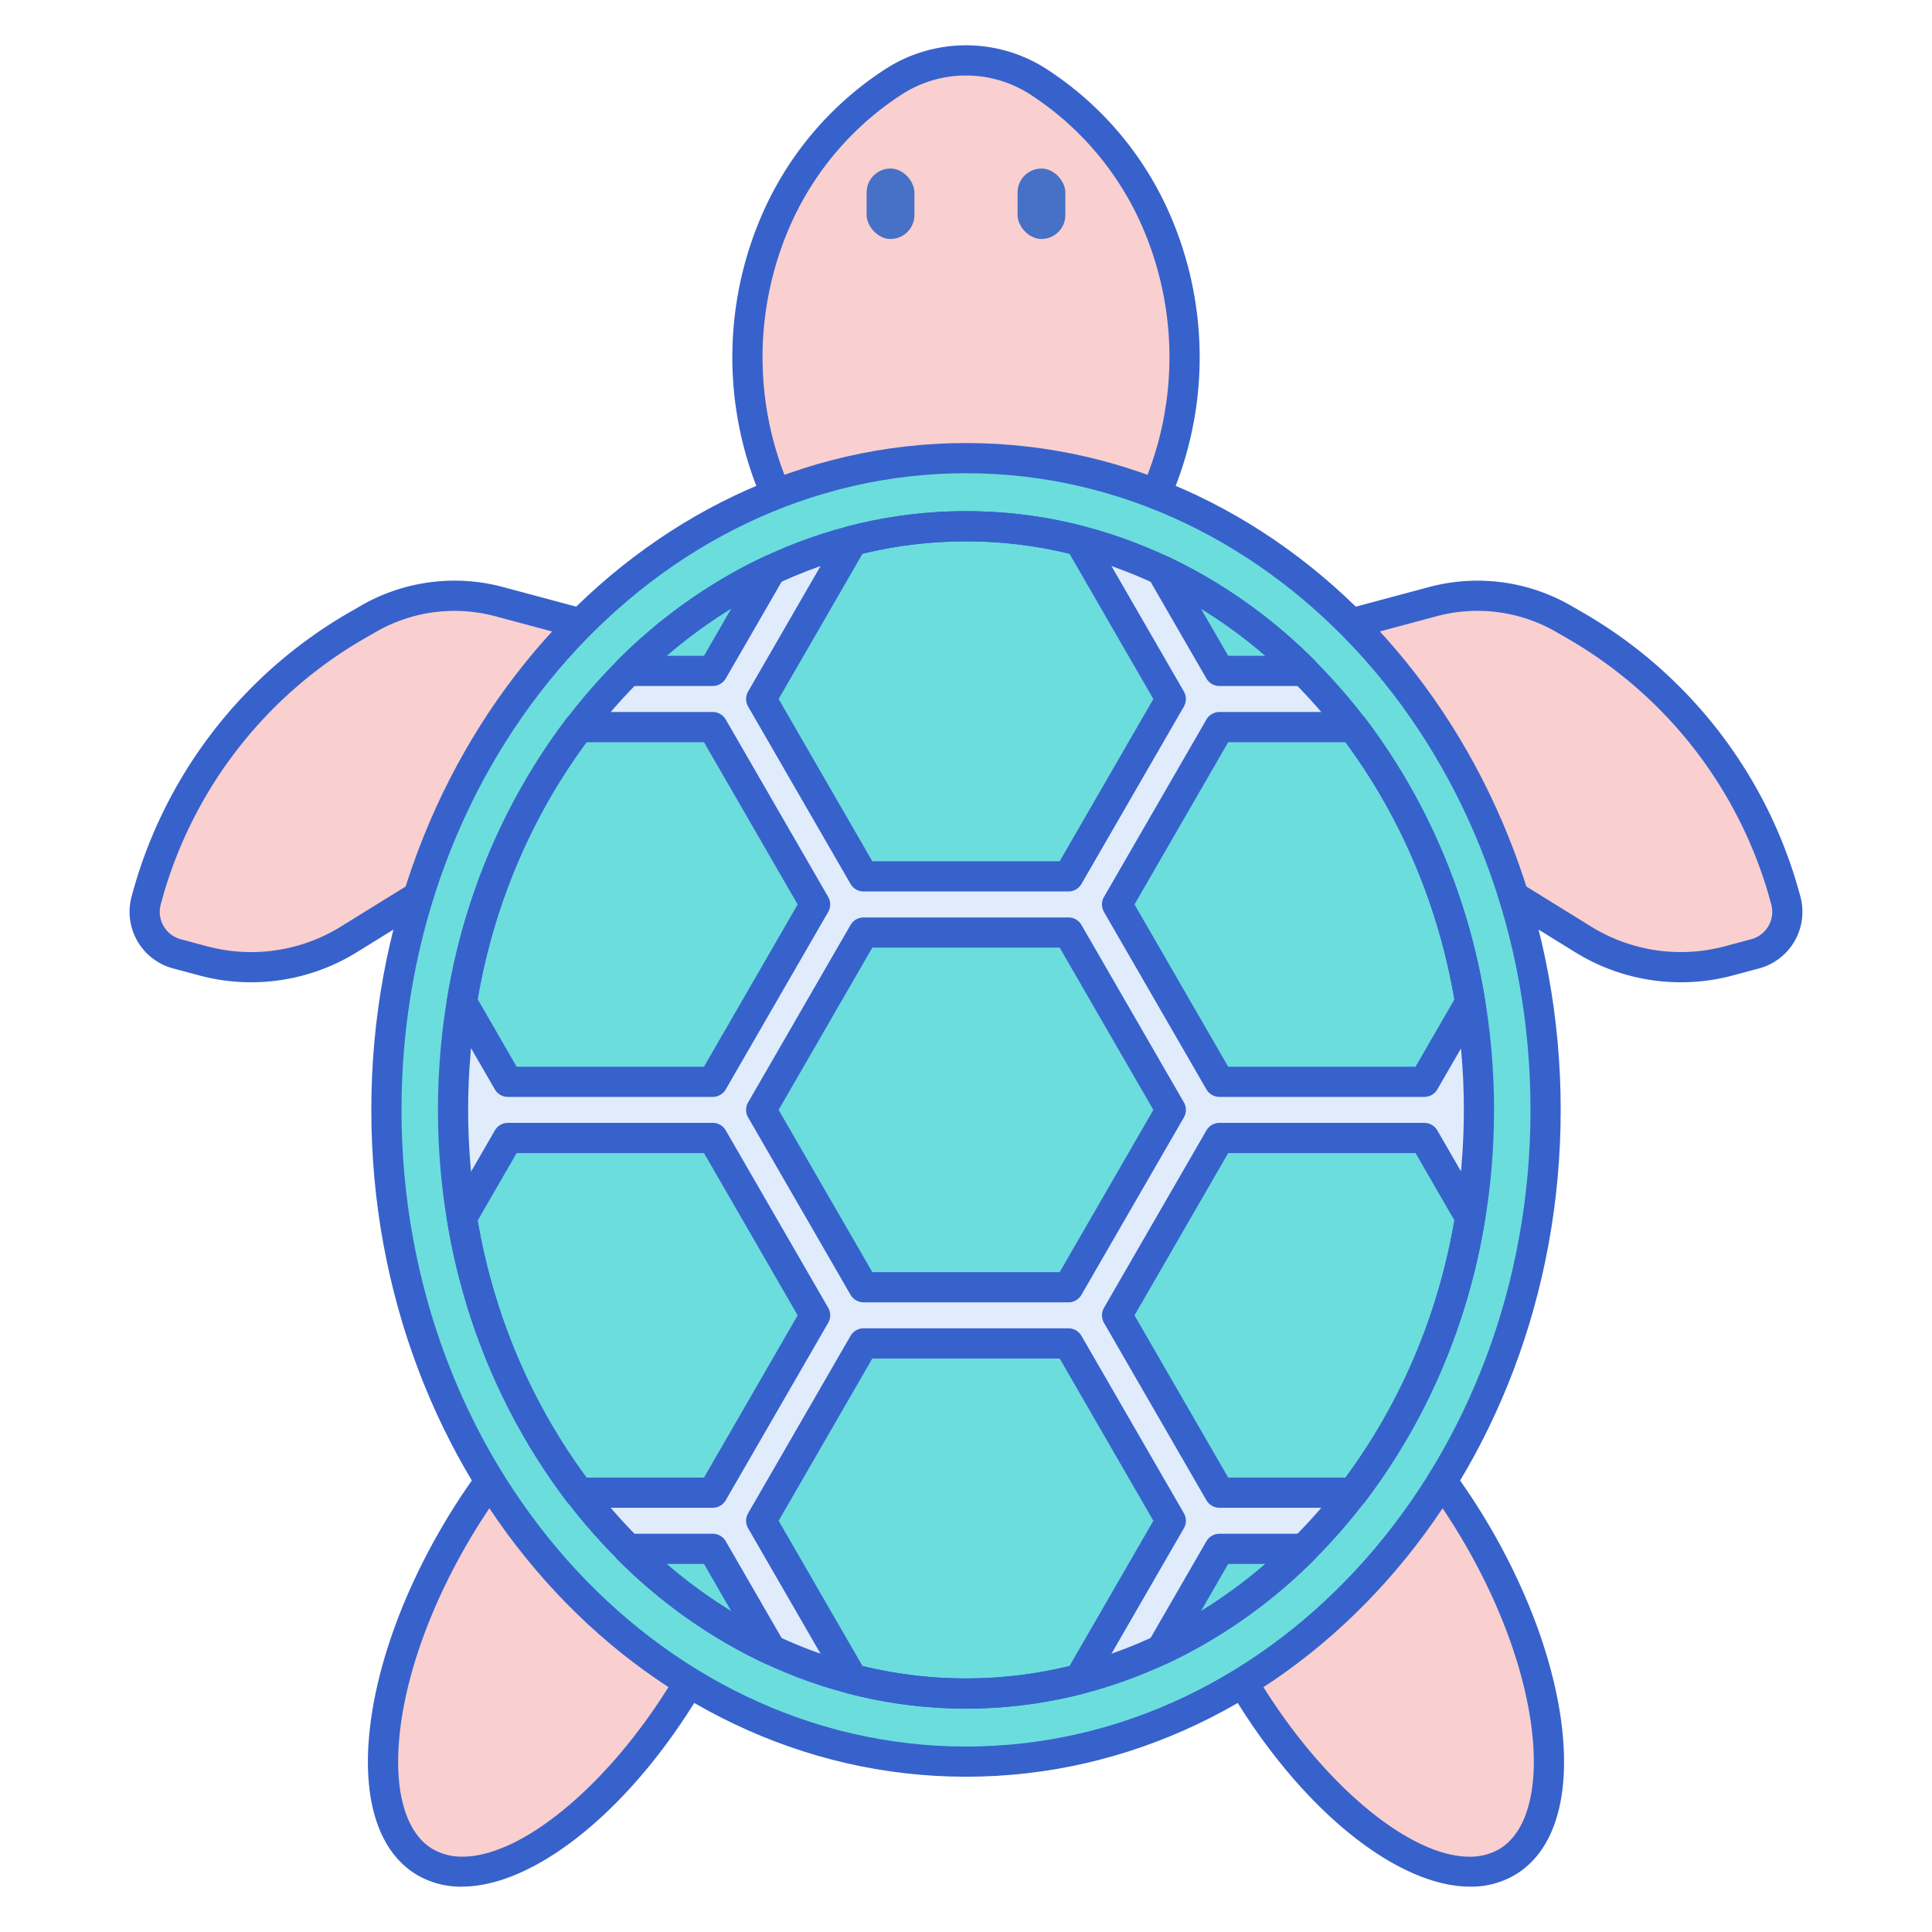 <svg height="512" viewBox="0 0 256 256" width="512" xmlns="http://www.w3.org/2000/svg"><path d="m153.446 29.825a45.368 45.368 0 0 1 -1.321 37.875l-4.589 9.132h-39.072l-4.589-9.132a45.368 45.368 0 0 1 -1.321-37.873 41.935 41.935 0 0 1 15.8-18.959 17.674 17.674 0 0 1 19.3 0 41.935 41.935 0 0 1 15.792 18.957z" fill="#f9cfcf"/><path d="m159.334 87.9 8.5 31.735 20.716-5.551a7.4 7.4 0 0 1 5.8.854l15.456 9.559a24.514 24.514 0 0 0 19.238 2.83l3.522-.944a5.749 5.749 0 0 0 4.065-7.042 60.15 60.15 0 0 0 -28.025-36.523l-1.358-.784a23 23 0 0 0 -17.452-2.3z" fill="#f9cfcf"/><path d="m96.666 87.9-8.5 31.735-20.716-5.551a7.4 7.4 0 0 0 -5.8.854l-15.462 9.562a24.514 24.514 0 0 1 -19.238 2.83l-3.522-.944a5.749 5.749 0 0 1 -4.065-7.042 60.15 60.15 0 0 1 28.025-36.525l1.358-.784a23 23 0 0 1 17.452-2.3z" fill="#f9cfcf"/><ellipse cx="180.046" cy="212.879" fill="#f9cfcf" rx="18.329" ry="39.139" transform="matrix(.866 -.5 .5 .866 -82.318 118.543)"/><ellipse cx="75.954" cy="212.879" fill="#f9cfcf" rx="39.139" ry="18.329" transform="matrix(.5 -.866 .866 .5 -146.382 172.218)"/><path d="m147.536 78.831h-39.072a2 2 0 0 1 -1.787-1.1l-4.59-9.133a47.319 47.319 0 0 1 -1.378-39.542 43.763 43.763 0 0 1 16.551-19.866 19.687 19.687 0 0 1 21.48 0 43.763 43.763 0 0 1 16.551 19.864 47.319 47.319 0 0 1 -1.378 39.546l-4.59 9.133a2 2 0 0 1 -1.787 1.098zm-37.838-4h36.6l4.036-8.031a43.322 43.322 0 0 0 1.266-36.2 39.785 39.785 0 0 0 -15.044-18.055 15.681 15.681 0 0 0 -17.114 0 39.785 39.785 0 0 0 -15.042 18.055 43.322 43.322 0 0 0 1.263 36.2z" fill="#3762cc"/><path d="m222.734 130.156a26.592 26.592 0 0 1 -13.975-3.958l-15.459-9.558a5.416 5.416 0 0 0 -4.232-.623l-20.717 5.551a2 2 0 0 1 -2.449-1.414l-8.5-31.736a2 2 0 0 1 1.414-2.449l30.467-8.163a24.828 24.828 0 0 1 18.969 2.5l1.359.784a61.746 61.746 0 0 1 28.957 37.738 7.758 7.758 0 0 1 -5.48 9.491l-3.521.943a26.4 26.4 0 0 1 -6.833.894zm-32.277-18.32a9.426 9.426 0 0 1 4.951 1.4l15.455 9.558a22.6 22.6 0 0 0 17.67 2.6l3.521-.943a3.756 3.756 0 0 0 2.652-4.593 57.775 57.775 0 0 0 -27.094-35.309l-1.359-.784a20.861 20.861 0 0 0 -15.934-2.1l-28.535 7.646 7.468 27.872 18.785-5.033a9.3 9.3 0 0 1 2.42-.314z" fill="#3762cc"/><path d="m33.266 130.156a26.4 26.4 0 0 1 -6.834-.9l-3.521-.943a7.758 7.758 0 0 1 -5.48-9.491 61.746 61.746 0 0 1 28.957-37.735l1.359-.784a24.823 24.823 0 0 1 18.969-2.5l30.467 8.163a2 2 0 0 1 1.417 2.452l-8.5 31.736a2 2 0 0 1 -2.449 1.414l-20.717-5.551a5.415 5.415 0 0 0 -4.232.623l-15.462 9.56a26.6 26.6 0 0 1 -13.974 3.956zm26.945-49.212a20.873 20.873 0 0 0 -10.464 2.823l-1.359.784a57.775 57.775 0 0 0 -27.094 35.309 3.756 3.756 0 0 0 2.652 4.593l3.521.943a22.594 22.594 0 0 0 17.669-2.6l15.456-9.559a9.435 9.435 0 0 1 7.372-1.084l18.784 5.033 7.468-27.872-28.535-7.645a21.155 21.155 0 0 0 -5.47-.725z" fill="#3762cc"/><path d="m194.82 249.991c-9.824 0-22.877-10.49-32.379-26.948-11.534-19.978-12.836-40.091-2.964-45.791 4.95-2.858 11.733-1.6 19.1 3.54 6.929 4.834 13.7 12.621 19.074 21.923 5.371 9.3 8.726 19.061 9.449 27.48.769 8.951-1.535 15.453-6.485 18.311a11.415 11.415 0 0 1 -5.795 1.485zm-29.52-70.22a7.549 7.549 0 0 0 -3.823.945c-7.665 4.426-5.638 22.893 4.428 40.327 8.554 14.817 20.659 24.979 28.806 24.98a7.683 7.683 0 0 0 3.9-.981c3.479-2.008 5.119-7.295 4.5-14.5-.674-7.848-3.844-17.018-8.928-25.823-5.083-8.805-11.44-16.136-17.9-20.643-4.056-2.838-7.867-4.305-10.983-4.305z" fill="#3762cc"/><path d="m61.18 249.991a11.413 11.413 0 0 1 -5.8-1.485c-4.95-2.858-7.254-9.36-6.485-18.311.723-8.419 4.078-18.178 9.449-27.48s12.145-17.089 19.074-21.923c7.367-5.141 14.15-6.4 19.1-3.54 9.872 5.7 8.57 25.813-2.964 45.791-9.496 16.457-22.554 26.946-32.374 26.948zm29.52-70.22c-3.116 0-6.926 1.467-10.988 4.3-6.459 4.507-12.816 11.838-17.9 20.643-5.084 8.805-8.254 17.975-8.928 25.823-.619 7.209 1.021 12.5 4.5 14.5a7.693 7.693 0 0 0 3.9.981c8.147 0 20.251-10.161 28.806-24.98 10.066-17.434 12.093-35.9 4.428-40.327a7.551 7.551 0 0 0 -3.818-.94z" fill="#3762cc"/><ellipse cx="128" cy="147.066" fill="#6bdddd" rx="76.799" ry="86.36"/><ellipse cx="128" cy="147.066" fill="#e0ebfc" rx="67.97" ry="77.339"/><path d="m114.432 170.566-13.568-23.5 13.568-23.501h27.136l13.568 23.501-13.568 23.5z" fill="#6bdddd"/><path d="m172.772 205.23h-11.186l-7.713 13.359a67.261 67.261 0 0 0 18.899-13.359z" fill="#6bdddd"/><path d="m94.437 205.23h-11.209a67.274 67.274 0 0 0 18.93 13.373z" fill="#6bdddd"/><path d="m83.228 88.9h11.209l7.721-13.374a67.257 67.257 0 0 0 -18.93 13.374z" fill="#6bdddd"/><path d="m161.586 88.9h11.186a67.265 67.265 0 0 0 -18.9-13.36z" fill="#6bdddd"/><path d="m76.714 96.344a81.766 81.766 0 0 0 -15.508 36.444l6.094 10.557h27.137l13.568-23.5-13.568-23.5z" fill="#6bdddd"/><path d="m67.3 150.787-6.095 10.557a81.766 81.766 0 0 0 15.508 36.444h17.724l13.568-23.5-13.568-23.5z" fill="#6bdddd"/><path d="m114.432 178.008-13.568 23.5 12.111 20.977a59.779 59.779 0 0 0 30.05 0l12.111-20.977-13.568-23.5z" fill="#6bdddd"/><path d="m194.8 161.313-6.077-10.526h-27.137l-13.568 23.5 13.568 23.5h17.7a81.8 81.8 0 0 0 15.514-36.474z" fill="#6bdddd"/><path d="m194.8 132.819a81.772 81.772 0 0 0 -15.513-36.475h-17.7l-13.568 23.5 13.568 23.5h27.136z" fill="#6bdddd"/><path d="m112.975 71.646-12.111 20.977 13.568 23.5h27.136l13.568-23.5-12.111-20.977a59.749 59.749 0 0 0 -30.05 0z" fill="#6bdddd"/><g fill="#3762cc"><path d="m128 235.426c-43.45 0-78.8-39.638-78.8-88.361s35.35-88.359 78.8-88.359 78.8 39.638 78.8 88.359-35.35 88.361-78.8 88.361zm0-172.72c-41.244 0-74.8 37.843-74.8 84.359s33.555 84.361 74.8 84.361 74.8-37.844 74.8-84.361-33.556-84.359-74.8-84.359z"/><path d="m128 226.405c-38.582 0-69.97-35.591-69.97-79.339s31.388-79.339 69.97-79.339 69.97 35.591 69.97 79.339-31.388 79.339-69.97 79.339zm0-154.678c-36.376 0-65.97 33.8-65.97 75.339s29.594 75.339 65.97 75.339 65.97-33.8 65.97-75.339-29.594-75.339-65.97-75.339z"/><path d="m141.568 172.566h-27.136a2 2 0 0 1 -1.732-1l-13.568-23.5a2 2 0 0 1 0-2l13.568-23.5a2 2 0 0 1 1.732-1h27.136a2 2 0 0 1 1.732 1l13.568 23.5a2 2 0 0 1 0 2l-13.568 23.5a2 2 0 0 1 -1.732 1zm-25.981-4h24.826l12.413-21.5-12.413-21.5h-24.826l-12.413 21.5z"/><path d="m153.874 220.589a2 2 0 0 1 -1.733-3l7.713-13.359a2 2 0 0 1 1.732-1h11.185a2 2 0 0 1 1.413 3.416 69.092 69.092 0 0 1 -19.462 13.754 1.986 1.986 0 0 1 -.848.189zm8.867-13.359-3.614 6.259a65.458 65.458 0 0 0 8.552-6.259z"/><path d="m102.157 220.6a2 2 0 0 1 -.847-.188 69.1 69.1 0 0 1 -19.494-13.769 2 2 0 0 1 1.413-3.416h11.208a2 2 0 0 1 1.731 1l7.722 13.373a2 2 0 0 1 -1.733 3zm-13.836-13.37a65.413 65.413 0 0 0 8.586 6.279l-3.625-6.279z"/><path d="m94.437 90.9h-11.209a2 2 0 0 1 -1.412-3.416 69.117 69.117 0 0 1 19.494-13.767 2 2 0 0 1 2.58 2.811l-7.722 13.372a2 2 0 0 1 -1.731 1zm-6.116-4h4.961l3.625-6.279a65.6 65.6 0 0 0 -8.586 6.279z"/><path d="m172.772 90.9h-11.186a2 2 0 0 1 -1.732-1l-7.713-13.359a2 2 0 0 1 2.581-2.811 69.145 69.145 0 0 1 19.462 13.754 2 2 0 0 1 -1.412 3.416zm-10.031-4h4.938a65.475 65.475 0 0 0 -8.552-6.258z"/><path d="m94.437 145.345h-27.137a2 2 0 0 1 -1.732-1l-6.1-10.557a2.005 2.005 0 0 1 -.242-1.324 83.954 83.954 0 0 1 15.899-37.335 2 2 0 0 1 1.589-.785h17.723a2 2 0 0 1 1.731 1l13.569 23.5a2 2 0 0 1 0 2l-13.569 23.5a2 2 0 0 1 -1.731 1.001zm-25.981-4h24.826l12.413-21.5-12.413-21.5h-15.572a80 80 0 0 0 -14.41 34.066z"/><path d="m94.437 199.788h-17.723a2 2 0 0 1 -1.589-.788 83.953 83.953 0 0 1 -15.893-37.336 2 2 0 0 1 .242-1.323l6.1-10.557a2 2 0 0 1 1.732-1h27.131a2 2 0 0 1 1.731 1l13.569 23.5a2 2 0 0 1 0 2l-13.569 23.5a2 2 0 0 1 -1.731 1.004zm-16.727-4h15.572l12.413-21.5-12.413-21.5h-24.826l-5.156 8.933a80 80 0 0 0 14.41 34.067z"/><path d="m128 226.405a62.417 62.417 0 0 1 -15.523-1.983 1.992 1.992 0 0 1 -1.234-.937l-12.111-20.976a2 2 0 0 1 0-2l13.568-23.5a2 2 0 0 1 1.732-1h27.136a2 2 0 0 1 1.732 1l13.568 23.5a2 2 0 0 1 0 2l-12.111 20.976a1.992 1.992 0 0 1 -1.234.937 62.417 62.417 0 0 1 -15.523 1.983zm-13.718-5.655a57.927 57.927 0 0 0 27.436 0l11.108-19.241-12.413-21.5h-24.826l-12.413 21.5z"/><path d="m179.286 199.788h-17.7a2 2 0 0 1 -1.732-1l-13.568-23.5a2 2 0 0 1 0-2l13.568-23.5a2 2 0 0 1 1.732-1h27.136a2 2 0 0 1 1.732 1l6.077 10.526a2 2 0 0 1 .241 1.323 83.945 83.945 0 0 1 -15.897 37.363 2 2 0 0 1 -1.589.788zm-16.545-4h15.549a80.024 80.024 0 0 0 14.418-34.1l-5.141-8.9h-24.826l-12.413 21.5z"/><path d="m188.722 145.345h-27.136a2 2 0 0 1 -1.732-1l-13.568-23.5a2 2 0 0 1 0-2l13.568-23.5a2 2 0 0 1 1.732-1h17.7a2 2 0 0 1 1.589.785 83.94 83.94 0 0 1 15.9 37.367 2 2 0 0 1 -.241 1.323l-6.077 10.526a2 2 0 0 1 -1.735.999zm-25.981-4h24.826l5.141-8.9a80.03 80.03 0 0 0 -14.418-34.1h-15.549l-12.413 21.5z"/><path d="m141.568 118.124h-27.136a2 2 0 0 1 -1.732-1l-13.568-23.5a2 2 0 0 1 0-2l12.111-20.977a2 2 0 0 1 1.234-.937 62.044 62.044 0 0 1 31.046 0 2 2 0 0 1 1.234.937l12.111 20.977a2 2 0 0 1 0 2l-13.568 23.5a2 2 0 0 1 -1.732 1zm-25.981-4h24.826l12.413-21.5-11.108-19.243a57.978 57.978 0 0 0 -27.436 0l-11.108 19.242z"/></g><rect fill="#4671c6" height="9.333" rx="3.167" width="6.333" x="114.833" y="22.333"/><rect fill="#4671c6" height="9.333" rx="3.167" width="6.333" x="134.833" y="22.333"/></svg>